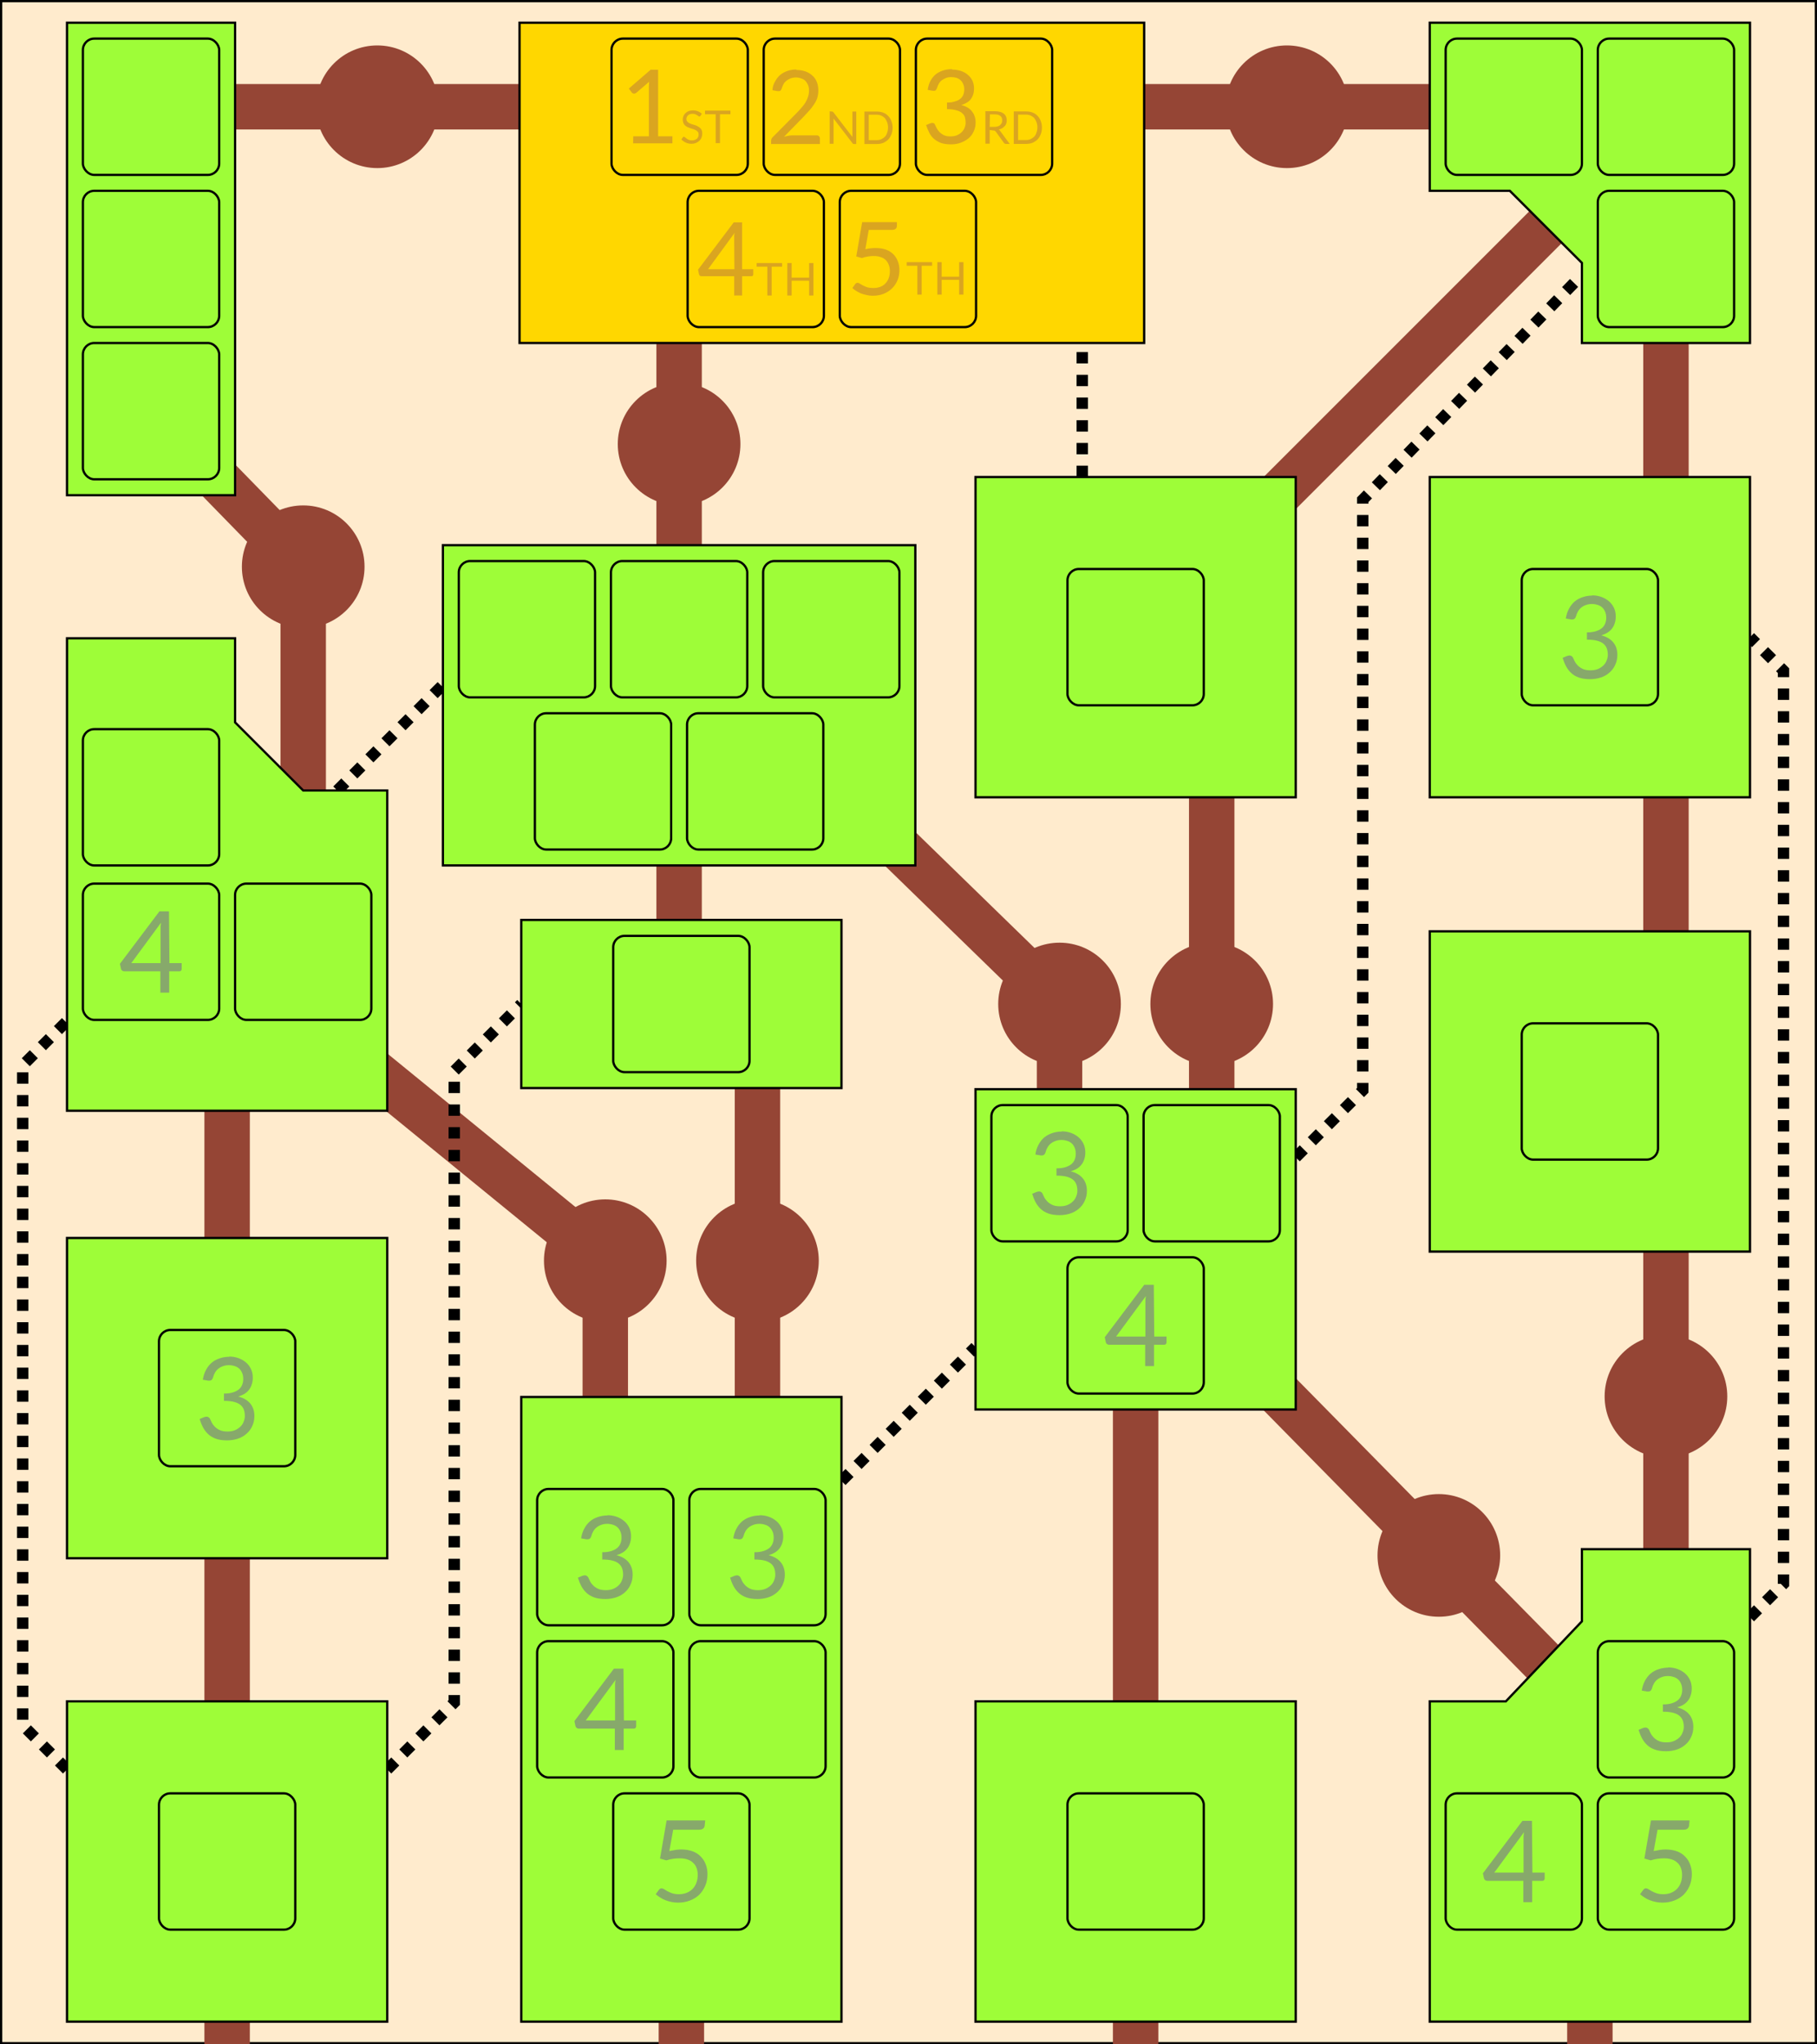 <svg
    xmlns="http://www.w3.org/2000/svg"
    height="900"
    width="800"
    viewbox="0 0 800 900"
>
    <rect width="100%" height="100%" fill="#333333" stroke="none"/>
    <rect
        id="background"
        x="0"
        y="0"
        width="800"
        height="900"
        style="fill:#ffebcd;stroke:#000000;stroke-width:2px"
    />
    <g id="paths">
        <line
            id="A1-to-B1"
            x1="103.5"
            y1="47"
            x2="228.75"
            y2="47"
            style="stroke:#954535;stroke-width:20px"
        />
        <circle 
            id="A1-to-B1-laurel"
            cx="166.125"
            cy="47"
            r="27"
            style="fill:#954535;stroke:none"
        />
        <line
            id="A1-to-A2-pt1"
            x1="73.5"
            y1="188"
            x2="133.5"
            y2="249.5"
            style="stroke:#954535;stroke-width:20px"
        />
        <line
            id="A1-to-A2-pt2"
            x1="133.5"
            y1="249.5"
            x2="133.5"
            y2="348"
            style="stroke:#954535;stroke-width:20px"
        />
        <circle
            id="A1-to-A2-laurel"
            cx="133.5"
            cy="249.5"
            r="27"
            style="fill:#954535;stroke:none"  
        />
        <line
            id="B1-to-D1"
            x1="503.75"
            y1="47"
            x2="629.5"
            y2="47"
            style="stroke:#954535;stroke-width:20px"
        />
        <circle 
            id="B1-to-D1-laurel"
            cx="566.625"
            cy="47"
            r="27"
            style="fill:#954535;stroke:none"
        />
        <line
            id="B1-to-B2"
            x1="299"
            y1="151"
            x2="299"
            y2="240"
            style="stroke:#954535;stroke-width:20px"
        />
        <circle
            id="B1-to-B2-laurel"
            cx="299"
            cy="195.5"
            r="27"
            style="fill:#954535;stroke:none"
        />
        <line
            id="D1-to-C2"
            x1="703.5"
            y1="77"
            x2="530"
            y2="250.5"
            style="stroke:#954535;stroke-width:20px"
        />
        <line
            id="D1-to-D2"
            x1="733.5"
            y1="151"
            x2="733.5"
            y2="210"
            style="stroke:#954535;stroke-width:20px"
        />
        <line
            id="A2-to-A3"
            x1="100"
            y1="489"
            x2="100"
            y2="545"
            style="stroke:#954535;stroke-width:20px"
        />
        <line
            id="A2-to-B4-pt1"
            x1="103.5"
            y1="422"
            x2="266.5"
            y2="555"
            style="stroke:#954535;stroke-width:20px"
        />
        <line
            id="A2-to-B4-pt2"
            x1="266.5"
            y1="555"
            x2="266.5"
            y2="615"
            style="stroke:#954535;stroke-width:20px"
        />
        <circle 
            id="A2-to-B4-laurel"
            cx="266.5"
            cy="555"
            r="27"
            style="fill:#954535;stroke:none"
        />
        <line
            id="B2-to-B3"
            x1="299"
            y1="336"
            x2="299"
            y2="405"
            style="stroke:#954535;stroke-width:20px"
        />
        <line
            id="B2-to-C3-pt1"
            x1="373"
            y1="351"
            x2="466.5"
            y2="442"
            style="stroke:#954535;stroke-width:20px"
        />
        <line
            id="B2-to-C3-pt2"
            x1="466.5"
            y1="442"
            x2="466.5"
            y2="479.5"
            style="stroke:#954535;stroke-width:20px"
        />
        <circle
            id="B2-to-C3-laurel"
            cx="466.5"
            cy="442"
            r="27"
            style="fill:#954535;stroke:none"
        />
        <line
            id="C2-to-C3"
            x1="533.5"
            y1="351"
            x2="533.5"
            y2="479.5"
            style="stroke:#954535;stroke-width:20px"
        />
        <circle
            id="C2-to-C3-laurel"
            cx="533.5"
            cy="442"
            r="27"
            style="fill:#954535;stroke:none"
        />
        <line
            id="D2-to-D3"
            x1="733.5"
            y1="351"
            x2="733.5"
            y2="410"
            style="stroke:#954535;stroke-width:20px"
        />
        <line
            id="A3-to-A4"
            x1="100"
            y1="686"
            x2="100"
            y2="749"
            style="stroke:#954535;stroke-width:20px"
        />
        <line
            id="B3-to-B4"
            x1="333.5"
            y1="479"
            x2="333.5"
            y2="615"
            style="stroke:#954535;stroke-width:20px"
        />
        <circle 
            id="B3-to-B4-laurel"
            cx="333.5"
            cy="555"
            r="27"
            style="fill:#954535;stroke:none"
        />
        <line
            id="C3-to-C4"
            x1="500"
            y1="620.5"
            x2="500"
            y2="749"
            style="stroke:#954535;stroke-width:20px"
        />
        <line
            id="C3-to-D4"
            x1="540.5"
            y1="590.5"
            x2="696.5"
            y2="749"
            style="stroke:#954535;stroke-width:20px"
        />
        <circle 
            id="C3-to-D4-laurel"
            cx="633.5"
            cy="684.75"
            r="27"
            style="fill:#954535;stroke:none"
        />
        <line
            id="D3-to-D4"
            x1="733.5"
            y1="551"
            x2="733.5"
            y2="682"
            style="stroke:#954535;stroke-width:20px"
        />
        <circle 
            id="D3-to-D4-laurel"
            cx="733.5"    
            cy="614.75"
            r="27"
            style="fill:#954535;stroke:none"
        />
        <line
            id="A4-to-bottom"
            x1="100"
            y1="890"
            x2="100"
            y2="900"
            style="stroke:#954535;stroke-width:20px"
        />
        <line
            id="B4-to-bottom"
            x1="300"
            y1="890"
            x2="300"
            y2="900"
            style="stroke:#954535;stroke-width:20px"
        />
        <line
            id="C4-to-bottom"
            x1="500"
            y1="890"
            x2="500"
            y2="900"
            style="stroke:#954535;stroke-width:20px"
        />
        <line
            id="D4-to-bottom"
            x1="700"
            y1="890"
            x2="700"
            y2="900"
            style="stroke:#954535;stroke-width:20px"
        />
    </g>
    <g id="tunnels">
        <path
            id="B1-to-C2"
            d="M 476.5,210 476.5,151"
            style="stroke:#000000;stroke-width:5px;stroke-dasharray:5,5;fill:none"
        />
        <path
            id="D1-to-C3"
            d="M 570.5,509.5 600,480 600,220 696.5,121"
            style="stroke:#000000;stroke-width:5px;stroke-dasharray:5,5;fill:none"
        />
        <path
            id="A2-to-B2"
            d="M 148.5,348 195,301.5"
            style="stroke:#000000;stroke-width:5px;stroke-dasharray:5,5;fill:none"
        />
        <path
            id="A2-to-A4"
            d="M 29.5,779 10,759.5 10,469 29.5,449.5"
            style="stroke:#000000;stroke-width:5px;stroke-dasharray:5,5;fill:none"
        />
        <path
            id="D2-to-D4"
            d="M 770.5,712 785.25,697.25 785.25,295.25 770.5,280.5"
            style="stroke:#000000;stroke-width:5px;stroke-dasharray:5,5;fill:none"
        />
        <path
            id="B3-to-A4"
            d="M 170.5,779 200,749.5 200,471.5 229.5,442"
            style="stroke:#000000;stroke-width:5px;stroke-dasharray:5,5;fill:none"
        />
        <path
            id="C3-to-B4"
            d="M 370.5,652 429.5,593"
            style="stroke:#000000;stroke-width:5px;stroke-dasharray:5,5;fill:none"
        />
    </g>
    <g id="A1">
        <rect
            id="A1-enclosure"
            x="29.5"
            y="10"
            width="74"
            height="208"
            style="fill:#9efd38;stroke:#000000;stroke-width:1px"
        />
        <rect
            id="A1-1"
            x="36.5"
            y="17"
            width="60"
            height="60"
            rx="5"
            ry="5"
            style="fill:none;stroke:#000000;stroke-width:1px"
        />
        <rect
            id="A1-2"
            x="36.5"
            y="84"
            width="60"
            height="60"
            rx="5"
            ry="5"
            style="fill:none;stroke:#000000;stroke-width:1px"
        />
        <rect
            id="A1-3"
            x="36.5"
            y="151"
            width="60"
            height="60"
            rx="5"
            ry="5"
            style="fill:none;stroke:#000000;stroke-width:1px"
        />
    </g>
    <g id="B1">
        <rect
            id="B1-enclosure"
            x="228.75"
            y="10"
            width="275"
            height="141"
            style="fill:#ffd700;stroke:#000000;stroke-width:1px"
        />
        <rect
            id="B1-1"
            x="269.25"
            y="17"
            width="60"
            height="60"
            rx="5"
            ry="5"
            style="fill:none;stroke:#000000;stroke-width:1px"
        />
        <g id="B1-1-title">
            <path
                id="B1-1-title-1"
                d="m 278.8,60.0 h 6.9 V 38.0 q 0,-0.9 0.1,-2.0 l -5.7,4.9 q -0.3,0.2 -0.6,0.3 -0.3,0 -0.54,0 -0.2,0 -0.5,-0.2 -0.2,-0.1 -0.3,-0.3 l -1.3,-1.7 9.6,-8.3 h 3.3 v 29.3 h 6.3 v 3.1 h -17.3 z"
                style="fill:#daa520;stoke:none"
            />
            <path
                id="B1-1-title-s"
                d="m 308.4,51.0 q -0.1,0.2 -0.2,0.2 -0.1,0.1 -0.3,0.1 -0.2,0 -0.4,-0.2 -0.2,-0.2 -0.6,-0.4 -0.3,-0.2 -0.8,-0.4 -0.5,-0.2 -1.2,-0.2 -0.7,0 -1.2,0.2 -0.5,0.2 -0.8,0.5 -0.3,0.3 -0.5,0.7 -0.2,0.4 -0.2,0.9 0,0.6 0.3,1.0 0.3,0.4 0.8,0.7 0.5,0.3 1.1,0.5 0.6,0.2 1.3,0.4 0.7,0.2 1.3,0.5 0.6,0.3 1.1,0.7 0.5,0.4 0.8,1.0 0.3,0.6 0.3,1.5 0,0.9 -0.3,1.8 -0.3,0.8 -0.9,1.4 -0.6,0.6 -1.5,1.0 -0.9,0.4 -2.0,0.4 -1.4,0 -2.5,-0.5 -1.1,-0.5 -2.0,-1.4 l 0.6,-0.9 q 0.1,-0.1 0.2,-0.2 0.1,-0.1 0.3,-0.1 0.1,0 0.3,0.1 0.2,0.1 0.4,0.3 0.2,0.2 0.5,0.4 0.3,0.2 0.6,0.4 0.4,0.2 0.8,0.3 0.4,0.1 1.0,0.1 0.7,0 1.2,-0.2 0.5,-0.2 0.9,-0.5 0.4,-0.4 0.6,-0.8 0.2,-0.5 0.2,-1.1 0,-0.7 -0.3,-1.1 -0.3,-0.4 -0.8,-0.7 -0.5,-0.3 -1.1,-0.5 -0.6,-0.2 -1.3,-0.4 -0.6,-0.2 -1.3,-0.5 -0.6,-0.3 -1.1,-0.7 -0.5,-0.4 -0.8,-1.1 -0.3,-0.7 -0.3,-1.6 0,-0.8 0.3,-1.5 0.3,-0.7 0.9,-1.3 0.6,-0.6 1.4,-0.9 0.8,-0.3 1.9,-0.3 1.2,0 2.2,0.4 1.0,0.4 1.7,1.1 z"
                style="fill:#daa520;stoke:none"
            />
            <path
                id="B1-1-title-t"
                d="m 321.6,48.7 v 1.6 h -4.6 v 12.7 h -1.9 v -12.7 h -4.7 v -1.6 z"
                style="fill:#daa520;stoke:none"
            />
        </g>
        <rect
            id="B1-2"
            x="336.25"
            y="17"
            width="60"
            height="60"
            rx="5"
            ry="5"
            style="fill:none;stroke:#000000;stroke-width:1px"
        />
        <g id="B1-2-title">
            <path
                id="B1-2-title-2"
                d="m 350.7,30.8 q 2.0,0 3.8,0.6 1.8,0.6 3.1,1.8 1.3,1.1 2.0,2.8 0.7,1.7 0.7,3.8 0,1.8 -0.5,3.4 -0.5,1.5 -1.5,2.9 -0.9,1.4 -2.1,2.7 -1.2,1.3 -2.5,2.7 l -8.5,8.7 q 0.9,-0.2 1.8,-0.4 0.9,-0.2 1.8,-0.2 h 10.8 q 0.7,0 1.0,0.4 0.4,0.4 0.4,1.0 v 2.4 h -21.5 v -1.4 q 0,-0.4 0.2,-0.9 0.2,-0.5 0.6,-0.8 l 10.3,-10.4 q 1.3,-1.3 2.3,-2.5 1.1,-1.2 1.8,-2.4 0.7,-1.2 1.1,-2.5 0.4,-1.3 0.4,-2.7 0,-1.4 -0.5,-2.5 -0.5,-1.1 -1.2,-1.8 -0.8,-0.7 -1.8,-1.0 -1.1,-0.4 -2.3,-0.4 -1.2,0 -2.3,0.4 -1.0,0.4 -1.8,1.0 -0.8,0.6 -1.3,1.5 -0.5,0.9 -0.8,1.9 -0.3,0.8 -0.7,1.1 -0.5,0.2 -1.3,0.1 l -2.1,-0.4 q 0.1,-2.2 1.2,-3.9 0.9,-1.7 2.3,-2.9 1.4,-1.1 3.2,-1.7 1.8,-0.6 3.8,-0.6 z"
                style="fill:#daa520;stoke:none"
            />
            <path
                id="B1-2-title-n"
                d="m 366.3,49.1 q 0.1,0 0.2,0 0.1,0 0.2,0.1 0.1,0 0.1,0.1 0.1,0.1 0.2,0.2 l 8.3,10.8 q 0,-0.3 0,-0.5 0,-0.3 0,-0.5 v -10.2 h 1.7 v 14.3 h -1.0 q -0.2,0 -0.4,-0.1 -0.2,-0.1 -0.3,-0.3 l -8.3,-10.8 q 0,0.3 0,0.5 0,0.2 0,0.4 v 10.2 h -1.7 v -14.3 z"
                style="fill:#daa520;stoke:none"
            />
            <path
                id="B1-2-title-d"
                d="m 393.0,56.2 q 0,1.6 -0.5,2.9 -0.5,1.3 -1.4,2.3 -0.9,0.9 -2.2,1.5 -1.3,0.5 -2.9,0.5 h -5.4 v -14.3 h 5.4 q 1.6,0 2.9,0.5 1.3,0.5 2.2,1.5 0.9,0.9 1.4,2.3 0.5,1.3 0.5,2.9 z m -2.0,0 q 0,-1.3 -0.4,-2.4 -0.4,-1.0 -1.0,-1.8 -0.7,-0.7 -1.6,-1.1 -0.9,-0.4 -2.1,-0.4 h -3.4 v 11.2 h 3.4 q 1.2,0 2.1,-0.4 0.9,-0.4 1.6,-1.1 0.7,-0.7 1.0,-1.8 0.4,-1.0 0.4,-2.4 z"
                style="fill:#daa520;stoke:none"
            />
        </g>
        <rect
            id="B1-3"
            x="403.25"
            y="17"
            width="60"
            height="60"
            rx="5"
            ry="5"
            style="fill:none;stroke:#000000;stroke-width:1px"
        />
        <g id="B1-3-title">
            <path
                id="B1-3-title-3"
                d="m 419.35,30.65 q 2.0,0 3.8,0.6 1.7,0.6 3.0,1.7 1.3,1.1 2.0,2.6 0.7,1.5 0.7,3.4 0,1.5 -0.4,2.7 -0.4,1.2 -1.1,2.1 -0.7,0.9 -1.8,1.5 -1.0,0.6 -2.3,1.0 3.2,0.8 4.7,2.8 1.6,2.0 1.6,4.9 0,2.2 -0.9,4.0 -0.8,1.8 -2.3,3.0 -1.5,1.2 -3.4,1.9 -1.9,0.7 -4.2,0.7 -2.6,0 -4.4,-0.6 -1.8,-0.7 -3.1,-1.8 -1.3,-1.1 -2.1,-2.7 -0.8,-1.6 -1.4,-3.4 l 1.7,-0.7 q 0.7,-0.3 1.3,-0.2 0.7,0.1 0.9,0.7 0.3,0.6 0.7,1.5 0.5,0.9 1.2,1.7 0.8,0.8 1.9,1.4 1.2,0.6 3.0,0.6 1.7,0 2.9,-0.5 1.3,-0.6 2.1,-1.4 0.9,-0.9 1.3,-2.0 0.4,-1.1 0.4,-2.1 0,-1.3 -0.3,-2.4 -0.3,-1.1 -1.3,-1.9 -0.9,-0.8 -2.5,-1.2 -1.6,-0.5 -4.1,-0.5 v -2.9 q 2.1,0 3.5,-0.5 1.5,-0.4 2.4,-1.2 0.9,-0.7 1.3,-1.8 0.4,-1.0 0.4,-2.3 0,-1.4 -0.5,-2.4 -0.4,-1.0 -1.2,-1.7 -0.8,-0.7 -1.8,-1.0 -1.0,-0.3 -2.3,-0.3 -1.2,0 -2.3,0.4 -1.0,0.4 -1.8,1.0 -0.8,0.6 -1.3,1.5 -0.5,0.9 -0.8,1.9 -0.3,0.8 -0.7,1.1 -0.4,0.2 -1.3,0.1 l -2.1,-0.4 q 0.3,-2.2 1.2,-3.9 0.9,-1.7 2.3,-2.9 1.4,-1.1 3.2,-1.7 1.8,-0.6 3.9,-0.6 z"
                style="fill:#daa520;stoke:none"
            />
            <path
                id="B1-3-title-r"
                d="m 435.75,57.25 v 6.0 h -1.9 v -14.3 h 4.1 q 1.4,0 2.4,0.3 1.0,0.3 1.6,0.8 0.7,0.5 1.0,1.3 0.3,0.7 0.3,1.6 0,0.8 -0.2,1.4 -0.2,0.7 -0.7,1.2 -0.5,0.5 -1.1,0.9 -0.7,0.4 -1.5,0.6 0.4,0.2 0.6,0.6 l 4.2,5.7 h -1.7 q -0.5,0 -0.8,-0.4 l -3.7,-5.1 q -0.2,-0.2 -0.4,-0.3 -0.2,-0.1 -0.6,-0.1 z m 0,-1.4 h 2.0 q 0.8,0 1.5,-0.2 0.7,-0.2 1.1,-0.6 0.4,-0.4 0.7,-0.9 0.2,-0.5 0.2,-1.2 0,-1.3 -0.8,-1.9 -0.8,-0.7 -2.5,-0.7 h -2.1 z"
                style="fill:#daa520;stoke:none"
            />
            <path
                id="B1-3-title-d"
                d="m 458.75,56.15 q 0,1.6 -0.5,2.9 -0.5,1.3 -1.4,2.3 -0.9,0.9 -2.2,1.5 -1.3,0.5 -2.9,0.5 h -5.4 v -14.3 h 5.4 q 1.6,0 2.9,0.5 1.3,0.5 2.2,1.5 0.9,0.9 1.4,2.3 0.5,1.3 0.5,2.9 z m -2.0,0 q 0,-1.3 -0.4,-2.4 -0.4,-1.0 -1.0,-1.8 -0.7,-0.7 -1.6,-1.1 -0.9,-0.4 -2.1,-0.4 h -3.4 v 11.2 h 3.4 q 1.2,0 2.1,-0.4 0.9,-0.4 1.6,-1.1 0.7,-0.7 1.0,-1.8 0.4,-1.0 0.4,-2.4 z"
                style="fill:#daa520;stoke:none"
            />
        </g>
        <rect
            id="B1-4"
            x="302.75"
            y="84"
            width="60"
            height="60"
            rx="5"
            ry="5"
            style="fill:none;stroke:#000000;stroke-width:1px"
        />
        <g id="B1-4-title">
            <path
                id="B1-4-title-4"
                d="m 326.75,118.5 h 4.9 v 2.3 q 0,0.4 -0.2,0.6 -0.2,0.2 -0.7,0.2 h -4.0 v 8.5 h -3.5 v -8.5 h -14.3 q -0.5,0 -0.8,-0.2 -0.3,-0.3 -0.4,-0.7 l -0.4,-2.0 15.7,-20.8 h 3.7 z m -3.5,-13.3 q 0,-0.6 0,-1.3 0,-0.7 0.2,-1.4 l -11.7,16.0 h 11.6 z"
                style="fill:#daa520;stoke:none"
            />
            <path
                id="B1-4-title-t"
                d="m 344.35,115.8 v 1.6 h -4.6 v 12.7 h -1.9 v -12.7 h -4.7 v -1.6 z"
                style="fill:#daa520;stoke:none"
            />
            <path
                id="B1-4-title-h"
                d="m 358.15,130.1 h -1.9 v -6.5 h -7.7 v 6.5 h -1.9 v -14.3 h 1.9 v 6.4 h 7.7 v -6.4 h 1.9 z"
                style="fill:#daa520;stoke:none"
            />
        </g>
        <rect
            id="B1-5"
            x="369.75"
            y="84"
            width="60"
            height="60"
            rx="5"
            ry="5"
            style="fill:none;stroke:#000000;stroke-width:1px"
        />
        <g id="B1-5-title">
            <path
                id="B1-5-title-5"
                d="m 394.9,99.3 q 0,0.9 -0.5,1.4 -0.5,0.5 -1.8,0.5 h -10.1 l -1.5,8.5 q 1.3,-0.3 2.4,-0.4 1.1,-0.1 2.2,-0.1 2.5,0 4.5,0.7 1.9,0.7 3.2,2.0 1.3,1.3 2.0,3.1 0.7,1.8 0.7,3.9 0,2.6 -0.9,4.6 -0.9,2.1 -2.5,3.6 -1.6,1.5 -3.7,2.3 -2.1,0.8 -4.6,0.8 -1.4,0 -2.7,-0.3 -1.3,-0.3 -2.5,-0.7 -1.1,-0.5 -2.1,-1.1 -1.0,-0.6 -1.7,-1.3 l 1.2,-1.7 q 0.4,-0.6 1.1,-0.6 0.5,0 1.0,0.4 0.6,0.3 1.4,0.8 0.8,0.4 1.9,0.8 1.1,0.3 2.6,0.3 1.7,0 3.0,-0.5 1.4,-0.5 2.3,-1.5 1.0,-1.0 1.5,-2.4 0.5,-1.4 0.5,-3.1 0,-1.5 -0.5,-2.7 -0.4,-1.2 -1.3,-2.1 -0.9,-0.9 -2.2,-1.3 -1.3,-0.5 -3.1,-0.5 -1.2,0 -2.5,0.2 -1.3,0.2 -2.7,0.7 l -2.5,-0.7 2.6,-15.1 h 15.3 z"
                style="fill:#daa520;stoke:none"
            />
            <path
                id="B1-5-title-t"
                d="m 410.4,115.4 v 1.6 h -4.6 v 12.7 h -1.9 v -12.7 h -4.7 v -1.6 z"
                style="fill:#daa520;stoke:none"
            />
            <path
                id="B1-5-title-h"
                d="m 424.2,129.7 h -1.9 v -6.5 h -7.7 v 6.5 h -1.9 v -14.3 h 1.9 v 6.4 h 7.7 v -6.4 h 1.9 z"
                style="fill:#daa520;stoke:none"
            />
        </g>
    </g>
    <g id="D1">
        <polygon
            id="D1-enclosure"
            points="629.5,10 770.5,10 770.5,151 696.5,151 696.5,115.75 664.75,84 629.5,84"
            style="fill:#9efd38;stroke:#000000;stroke-width:1px"
        />
        <rect
            id="D1-1"
            x="636.5"
            y="17"
            width="60"
            height="60"
            rx="5"
            ry="5"
            style="fill:none;stroke:#000000;stroke-width:1px"
        />
        <rect
            id="D1-2"
            x="703.5"
            y="17"
            width="60"
            height="60"
            rx="5"
            ry="5"
            style="fill:none;stroke:#000000;stroke-width:1px"
        />
        <rect
            id="D1-3"
            x="703.5"
            y="84"
            width="60"
            height="60"
            rx="5"
            ry="5"
            style="fill:none;stroke:#000000;stroke-width:1px"
        />
    </g>
    <g id="A2">
        <polygon
            id="A2-enclosure"
            points="29.5,281 103.5,281 103.5,318 133.5,348 170.5,348 170.5,489 29.5,489"
            style="fill:#9efd38;stroke:#000000;stroke-width:1px"
        />
        <rect
            id="A2-1"
            x="36.5"
            y="321"
            width="60"
            height="60"
            rx="5"
            ry="5"
            style="fill:none;stroke:#000000;stroke-width:1px"
        />
        <rect
            id="A2-2"
            x="36.5"
            y="389"
            width="60"
            height="60"
            rx="5"
            ry="5"
            style="fill:none;stroke:#000000;stroke-width:1px"
        />
        <path
            id="A2-2-peacock"
            d="m 74.6,424.0 h 5.4 v 2.6 q 0,0.4 -0.3,0.7 -0.2,0.3 -0.7,0.3 h -4.5 v 9.4 h -3.9 v -9.4 h -15.9 q -0.5,0 -0.9,-0.3 -0.4,-0.3 -0.5,-0.7 l -0.5,-2.3 17.4,-23.1 h 4.2 z m -3.9,-14.8 q 0,-0.7 0,-1.4 0.1,-0.8 0.2,-1.6 l -13.1,17.8 h 12.9 z"
            style="fill:#87a96b;stroke:none"
        />
        <rect
            id="A2-3"
            x="103.5"
            y="389"
            width="60"
            height="60"
            rx="5"
            ry="5"
            style="fill:none;stroke:#000000;stroke-width:1px"
        />
    </g>
    <g id="B2">
        <rect
            id="B2-enclosure"
            x="195"
            y="240"
            width="208"
            height="141"
            style="fill:#9efd38;stroke:#000000;stroke-width:1px"
        />
        <rect
            id="B2-1"
            x="202"
            y="247"
            width="60"
            height="60"
            rx="5"
            ry="5"
            style="fill:none;stroke:#000000;stroke-width:1px"
        />
        <rect
            id="B2-2"
            x="269"
            y="247"
            width="60"
            height="60"
            rx="5"
            ry="5"
            style="fill:none;stroke:#000000;stroke-width:1px"
        />
        <rect
            id="B2-3"
            x="336"
            y="247"
            width="60"
            height="60"
            rx="5"
            ry="5"
            style="fill:none;stroke:#000000;stroke-width:1px"
        />
        <rect
            id="B2-4"
            x="235.5"
            y="314"
            width="60"
            height="60"
            rx="5"
            ry="5"
            style="fill:none;stroke:#000000;stroke-width:1px"
        />
        <rect
            id="B2-5"
            x="302.5"
            y="314"
            width="60"
            height="60"
            rx="5"
            ry="5"
            style="fill:none;stroke:#000000;stroke-width:1px"
        />
    </g>
    <g id="C2">
        <rect
            id="C2-enclosure"
            x="429.5"
            y="210"
            width="141"
            height="141"
            style="fill:#9efd38;stroke:#000000;stroke-width:1px"
        />
        <rect
            id="C2-1"
            x="470"
            y="250.5"
            width="60"
            height="60"
            rx="5"
            ry="5"
            style="fill:none;stroke:#000000;stroke-width:1px"
        />
    </g>
    <g id="D2">
        <rect
            id="D2-enclosure"
            x="629.5"
            y="210"
            width="141"
            height="141"
            style="fill:#9efd38;stroke:#000000;stroke-width:1px"
        />
        <rect
            id="D2-1"
            x="670"
            y="250.5"
            width="60"
            height="60"
            rx="5"
            ry="5"
            style="fill:none;stroke:#000000;stroke-width:1px"
        />
        <path
            id="D2-1-peacock"
            d="m 700.9,262.1 q 2.3,0 4.2,0.7 1.9,0.7 3.3,1.9 1.4,1.2 2.2,2.9 0.8,1.7 0.8,3.8 0,1.7 -0.5,3.1 -0.4,1.3 -1.3,2.4 -0.8,1 -2,1.7 -1.2,0.7 -2.6,1.1 3.5,0.9 5.3,3.1 1.8,2.2 1.8,5.5 0,2.5 -1,4.5 -0.9,2 -2.6,3.4 -1.6,1.4 -3.8,2.1 -2.2,0.7 -4.6,0.7 -2.9,0 -4.9,-0.7 -2,-0.7 -3.4,-2 -1.4,-1.3 -2.3,-3 -0.9,-1.7 -1.5,-3.7 l 1.9,-0.8 q 0.8,-0.3 1.5,-0.2 0.7,0.2 1.1,0.8 0.3,0.7 0.8,1.7 0.5,1 1.4,1.9 0.9,0.9 2.2,1.5 1.3,0.6 3.4,0.6 1.9,0 3.3,-0.6 1.4,-0.6 2.4,-1.6 1,-1 1.4,-2.2 0.5,-1.2 0.5,-2.4 0,-1.5 -0.4,-2.7 -0.4,-1.2 -1.4,-2.1 -1,-0.9 -2.8,-1.4 -1.8,-0.5 -4.6,-0.5 v -3.2 q 2.3,0 3.9,-0.5 1.6,-0.5 2.6,-1.3 1,-0.8 1.5,-2 0.5,-1.2 0.5,-2.6 0,-1.6 -0.5,-2.7 -0.5,-1.2 -1.3,-1.9 -0.9,-0.8 -2,-1.1 -1.2,-0.4 -2.5,-0.4 -1.4,0 -2.5,0.4 -1.2,0.4 -2.1,1.1 -0.9,0.7 -1.5,1.7 -0.6,1 -0.9,2.2 -0.3,0.9 -0.8,1.2 -0.5,0.3 -1.4,0.2 l -2.3,-0.4 q 0.4,-2.5 1.4,-4.3 1,-1.9 2.5,-3.2 1.6,-1.3 3.5,-1.9 2,-0.7 4.3,-0.7 z"
            style="fill:#87a96b;stroke:none"
        />
    </g>
    <g id="A3">
        <rect
            id="A3-enclosure"
            x="29.5"
            y="545"
            width="141"
            height="141"
            style="fill:#9efd38;stroke:#000000;stroke-width:1px"
        />
        <rect
            id="A3-1"
            x="70"
            y="585.5"
            width="60"
            height="60"
            rx="5"
            ry="5"
            style="fill:none;stroke:#000000;stroke-width:1px"
        />
        <path
            id="A3-1-peacock"
            d="m 100.8,597.2 q 2.3,0 4.2,0.7 1.9,0.7 3.3,1.9 1.4,1.2 2.2,2.9 0.8,1.7 0.8,3.8 0,1.7 -0.5,3.1 -0.4,1.3 -1.3,2.4 -0.8,1.0 -2.0,1.7 -1.2,0.7 -2.6,1.1 3.5,0.9 5.3,3.1 1.8,2.2 1.8,5.5 0,2.5 -1.0,4.5 -0.9,2.0 -2.6,3.4 -1.6,1.4 -3.8,2.1 -2.2,0.7 -4.6,0.7 -2.9,0 -4.9,-0.7 -2.0,-0.7 -3.4,-2.0 -1.4,-1.3 -2.3,-3.0 -0.9,-1.7 -1.5,-3.7 l 1.9,-0.8 q 0.8,-0.3 1.5,-0.2 0.7,0.2 1.1,0.8 0.3,0.7 0.8,1.7 0.5,1.0 1.4,1.9 0.9,0.9 2.2,1.5 1.3,0.6 3.4,0.6 1.9,0 3.3,-0.6 1.4,-0.6 2.4,-1.6 1.0,-1.0 1.4,-2.2 0.5,-1.2 0.5,-2.4 0,-1.5 -0.4,-2.7 -0.4,-1.2 -1.4,-2.1 -1.0,-0.9 -2.8,-1.4 -1.8,-0.5 -4.6,-0.5 v -3.2 q 2.3,0 3.9,-0.5 1.6,-0.5 2.6,-1.3 1.0,-0.8 1.5,-2.0 0.5,-1.2 0.5,-2.6 0,-1.6 -0.5,-2.7 -0.5,-1.2 -1.3,-1.9 -0.9,-0.8 -2.0,-1.1 -1.2,-0.4 -2.5,-0.4 -1.4,0 -2.5,0.4 -1.2,0.4 -2.1,1.1 -0.9,0.7 -1.5,1.7 -0.6,1.0 -0.9,2.2 -0.3,0.9 -0.8,1.2 -0.5,0.3 -1.4,0.2 l -2.3,-0.4 q 0.4,-2.5 1.4,-4.3 1.0,-1.9 2.5,-3.2 1.6,-1.3 3.5,-1.9 2.0,-0.7 4.3,-0.7 z"
            style="fill:#87a96b;stroke:none"
        />
    </g>
    <g id="B3">
        <rect
            id="B3-enclosure"
            x="229.5"
            y="405"
            width="141"
            height="74"
            style="fill:#9efd38;stroke:#000000;stroke-width:1px"
        />
        <rect
            id="B3-1"
            x="270"
            y="412"
            width="60"
            height="60"
            rx="5"
            ry="5"
            style="fill:none;stroke:#000000;stroke-width:1px"
        />
    </g>
    <g id="C3">
        <rect
            id="C3-enclosure"
            x="429.5"
            y="479.5"
            width="141"
            height="141"
            style="fill:#9efd38;stroke:#000000;stroke-width:1px"
        />
        <rect
            id="C3-1"
            x="436.5"
            y="486.5"
            width="60"
            height="60"
            rx="5"
            ry="5"
            style="fill:none;stroke:#000000;stroke-width:1px"
        />
        <path
            id="C3-1-peacock"
            d="m 467.35,498.05 q 2.3,0 4.2,0.7 1.9,0.7 3.3,1.9 1.4,1.2 2.2,2.9 0.8,1.7 0.8,3.8 0,1.7 -0.5,3.1 -0.4,1.3 -1.3,2.4 -0.8,1 -2,1.7 -1.2,0.7 -2.6,1.1 3.5,0.9 5.3,3.1 1.8,2.2 1.8,5.5 0,2.5 -1,4.5 -0.9,2 -2.6,3.4 -1.6,1.4 -3.8,2.1 -2.2,0.7 -4.6,0.7 -2.9,0 -4.9,-0.7 -2,-0.7 -3.4,-2 -1.4,-1.3 -2.3,-3 -0.9,-1.7 -1.5,-3.7 l 1.9,-0.8 q 0.8,-0.3 1.5,-0.2 0.7,0.2 1.1,0.8 0.3,0.7 0.8,1.7 0.5,1 1.4,1.9 0.9,0.9 2.2,1.5 1.3,0.6 3.4,0.6 1.9,0 3.3,-0.6 1.4,-0.6 2.4,-1.6 1,-1 1.4,-2.2 0.5,-1.2 0.5,-2.4 0,-1.5 -0.4,-2.7 -0.4,-1.2 -1.4,-2.1 -1,-0.9 -2.8,-1.4 -1.8,-0.5 -4.6,-0.5 v -3.2 q 2.3,0 3.9,-0.5 1.6,-0.5 2.6,-1.3 1,-0.8 1.5,-2 0.5,-1.2 0.5,-2.6 0,-1.6 -0.5,-2.7 -0.5,-1.2 -1.3,-1.9 -0.9,-0.8 -2,-1.1 -1.2,-0.4 -2.5,-0.4 -1.4,0 -2.5,0.4 -1.2,0.4 -2.1,1.1 -0.9,0.7 -1.5,1.7 -0.6,1 -0.9,2.2 -0.3,0.9 -0.8,1.2 -0.5,0.3 -1.4,0.2 l -2.3,-0.4 q 0.4,-2.5 1.4,-4.3 1,-1.9 2.5,-3.2 1.6,-1.3 3.5,-1.9 2,-0.7 4.3,-0.7 z"
            style="fill:#87a96b;stroke:none"
        />
        <rect
            id="C3-2"
            x="503.5"
            y="486.5"
            width="60"
            height="60"
            rx="5"
            ry="5"
            style="fill:none;stroke:#000000;stroke-width:1px"
        />
        <rect
            id="C3-3"
            x="470"
            y="553.5"
            width="60"
            height="60"
            rx="5"
            ry="5"
            style="fill:none;stroke:#000000;stroke-width:1px"
        />
        <path
            id="C3-3-peacock"
            d="m 508.2,588.4 h 5.4 v 2.6 q 0,0.4 -0.3,0.7 -0.2,0.3 -0.7,0.3 h -4.5 v 9.4 h -3.9 v -9.4 h -15.9 q -0.5,0 -0.9,-0.3 -0.4,-0.3 -0.5,-0.7 l -0.5,-2.3 17.4,-23.1 h 4.2 z m -3.9,-14.8 q 0,-0.7 0,-1.4 0.1,-0.8 0.2,-1.6 l -13.1,17.8 h 12.9 z"
            style="fill:#87a96b;stroke:none"
        />
    </g>
    <g id="D3">
        <rect
            id="D3-enclosure"
            x="629.5"
            y="410"
            width="141"
            height="141"
            style="fill:#9efd38;stroke:#000000;stroke-width:1px"
        />
        <rect
            id="D3-1"
            x="670"
            y="450.5"
            width="60"
            height="60"
            rx="5"
            ry="5"
            style="fill:none;stroke:#000000;stroke-width:1px"
        />
    </g>
    <g id="A4">
        <rect
            id="A4-enclosure"
            x="29.5"
            y="749"
            width="141"
            height="141"
            style="fill:#9efd38;stroke:#000000;stroke-width:1px"
        />
        <rect
            id="A4-1"
            x="70"
            y="789.5"
            width="60"
            height="60"
            rx="5"
            ry="5"
            style="fill:none;stroke:#000000;stroke-width:1px"
        />
    </g>
    <g id="B4">
        <rect
            id="B4-enclosure"
            x="229.5"
            y="615"
            width="141"
            height="275"
            style="fill:#9efd38;stroke:#000000;stroke-width:1px"
        />
        <rect
            id="B4-1"
            x="236.5"
            y="655.5"
            width="60"
            height="60"
            rx="5"
            ry="5"
            style="fill:none;stroke:#000000;stroke-width:1px"
        />
        <path
            id="B4-1-peacock"
            d="m 267.35,667.05 q 2.3,0 4.2,0.7 1.9,0.7 3.3,1.9 1.4,1.2 2.2,2.9 0.8,1.7 0.8,3.8 0,1.7 -0.5,3.1 -0.4,1.3 -1.3,2.4 -0.8,1 -2,1.7 -1.2,0.7 -2.6,1.1 3.5,0.9 5.3,3.1 1.8,2.2 1.8,5.5 0,2.5 -1,4.5 -0.9,2 -2.6,3.4 -1.6,1.4 -3.8,2.1 -2.2,0.7 -4.6,0.7 -2.9,0 -4.9,-0.7 -2,-0.7 -3.4,-2 -1.4,-1.3 -2.3,-3 -0.9,-1.7 -1.5,-3.7 l 1.9,-0.8 q 0.8,-0.3 1.5,-0.2 0.7,0.2 1.1,0.8 0.3,0.7 0.8,1.7 0.5,1 1.4,1.9 0.9,0.9 2.2,1.5 1.3,0.6 3.4,0.6 1.9,0 3.3,-0.6 1.4,-0.6 2.4,-1.6 1,-1 1.4,-2.2 0.5,-1.2 0.5,-2.4 0,-1.5 -0.4,-2.7 -0.4,-1.2 -1.4,-2.1 -1,-0.9 -2.8,-1.4 -1.8,-0.5 -4.6,-0.5 v -3.2 q 2.3,0 3.9,-0.5 1.6,-0.5 2.6,-1.3 1,-0.8 1.5,-2 0.5,-1.2 0.5,-2.6 0,-1.6 -0.5,-2.7 -0.5,-1.2 -1.3,-1.9 -0.9,-0.8 -2,-1.1 -1.2,-0.4 -2.5,-0.4 -1.4,0 -2.5,0.4 -1.2,0.4 -2.1,1.1 -0.9,0.7 -1.5,1.7 -0.6,1 -0.9,2.2 -0.3,0.9 -0.8,1.2 -0.5,0.3 -1.4,0.2 l -2.3,-0.4 q 0.4,-2.5 1.4,-4.3 1,-1.9 2.5,-3.2 1.6,-1.3 3.5,-1.9 2,-0.7 4.3,-0.7 z"
            style="fill:#87a96b;stroke:none"
        />
        <rect
            id="B4-2"
            x="303.5"
            y="655.5"
            width="60"
            height="60"
            rx="5"
            ry="5"
            style="fill:none;stroke:#000000;stroke-width:1px"
        />
        <path
            id="B4-2-peacock"
            d="m 334.35,667.05 q 2.3,0 4.2,0.7 1.9,0.7 3.3,1.9 1.4,1.2 2.2,2.9 0.8,1.7 0.8,3.8 0,1.7 -0.5,3.1 -0.4,1.3 -1.3,2.4 -0.8,1 -2,1.7 -1.2,0.7 -2.6,1.1 3.5,0.9 5.3,3.1 1.8,2.2 1.8,5.5 0,2.5 -1,4.5 -0.9,2 -2.6,3.4 -1.6,1.4 -3.8,2.1 -2.2,0.7 -4.6,0.7 -2.9,0 -4.9,-0.7 -2,-0.7 -3.4,-2 -1.4,-1.3 -2.3,-3 -0.9,-1.7 -1.5,-3.7 l 1.9,-0.8 q 0.8,-0.3 1.5,-0.2 0.7,0.2 1.1,0.8 0.3,0.7 0.8,1.7 0.5,1 1.4,1.9 0.9,0.9 2.2,1.5 1.3,0.6 3.4,0.6 1.9,0 3.3,-0.6 1.4,-0.6 2.4,-1.6 1,-1 1.4,-2.2 0.5,-1.2 0.5,-2.4 0,-1.5 -0.4,-2.7 -0.4,-1.2 -1.4,-2.1 -1,-0.9 -2.8,-1.4 -1.8,-0.5 -4.6,-0.5 v -3.2 q 2.3,0 3.9,-0.5 1.6,-0.5 2.6,-1.3 1,-0.8 1.5,-2 0.5,-1.2 0.5,-2.6 0,-1.6 -0.5,-2.7 -0.5,-1.2 -1.3,-1.9 -0.9,-0.8 -2,-1.1 -1.2,-0.4 -2.5,-0.4 -1.4,0 -2.5,0.4 -1.2,0.4 -2.1,1.1 -0.9,0.7 -1.5,1.7 -0.6,1 -0.9,2.2 -0.3,0.9 -0.8,1.2 -0.5,0.3 -1.4,0.2 l -2.3,-0.4 q 0.4,-2.5 1.4,-4.3 1,-1.9 2.5,-3.2 1.6,-1.3 3.5,-1.9 2,-0.7 4.3,-0.7 z"
            style="fill:#87a96b;stroke:none"
        />
        <rect
            id="B4-3"
            x="236.5"
            y="722.5"
            width="60"
            height="60"
            rx="5"
            ry="5"
            style="fill:none;stroke:#000000;stroke-width:1px"
        />
        <path
            id="B4-3-peacock"
            d="m 274.7,757.4 h 5.4 v 2.6 q 0,0.4 -0.3,0.7 -0.2,0.3 -0.7,0.3 h -4.5 v 9.4 h -3.9 v -9.4 h -15.9 q -0.5,0 -0.9,-0.3 -0.4,-0.3 -0.5,-0.7 l -0.5,-2.3 17.4,-23.1 h 4.2 z m -3.9,-14.8 q 0,-0.7 0,-1.4 0.1,-0.8 0.2,-1.6 l -13.1,17.8 h 12.9 z"
            style="fill:#87a96b;stroke:none"
        />
        <rect
            id="B4-4"
            x="303.5"
            y="722.5"
            width="60"
            height="60"
            rx="5"
            ry="5"
            style="fill:none;stroke:#000000;stroke-width:1px"
        />
        <rect
            id="B4-5"
            x="270"
            y="789.5"
            width="60"
            height="60"
            rx="5"
            ry="5"
            style="fill:none;stroke:#000000;stroke-width:1px"
        />
        <path
            id="B4-5-peacock"
            d="m 310.3,803.3 q 0,1.0 -0.6,1.6 -0.6,0.6 -2.0,0.6 h -11.3 l -1.7,9.4 q 1.4,-0.3 2.7,-0.5 1.3,-0.2 2.5,-0.2 2.8,0 5.0,0.8 2.2,0.8 3.6,2.3 1.5,1.5 2.2,3.4 0.8,2.0 0.8,4.3 0,2.9 -1.0,5.2 -1.0,2.3 -2.7,4.0 -1.7,1.6 -4.1,2.5 -2.4,0.9 -5.1,0.9 -1.6,0 -3.0,-0.3 -1.5,-0.3 -2.7,-0.8 -1.3,-0.5 -2.3,-1.2 -1.1,-0.7 -1.9,-1.4 l 1.4,-1.9 q 0.5,-0.7 1.2,-0.7 0.5,0 1.1,0.4 0.6,0.4 1.5,0.9 0.9,0.5 2.1,0.9 1.2,0.4 2.9,0.4 1.9,0 3.4,-0.6 1.5,-0.6 2.6,-1.7 1.1,-1.1 1.7,-2.7 0.6,-1.6 0.6,-3.5 0,-1.7 -0.5,-3.0 -0.5,-1.4 -1.5,-2.3 -1.0,-1.0 -2.5,-1.5 -1.5,-0.5 -3.5,-0.5 -1.4,0 -2.8,0.2 -1.5,0.2 -3.0,0.7 l -2.8,-0.8 2.9,-16.8 h 17.0 z"
            style="fill:#87a96b;stroke:none"
        />
    </g>
    <g id="C4">
        <rect
            id="C4-enclosure"
            x="429.5"
            y="749"
            width="141"
            height="141"
            style="fill:#9efd38;stroke:#000000;stroke-width:1px"
        />
        <rect
            id="C4-1"
            x="470"
            y="789.5"
            width="60"
            height="60"
            rx="5"
            ry="5"
            style="fill:none;stroke:#000000;stroke-width:1px"
        />
    </g>
    <g id="D4">
        <polygon
            id="D4-enclosure"
            points="629.5,749 629.5,890 770.5,890 770.5,682 696.5,682 696.5,713.75 663,749"
            style="fill:#9efd38;stroke:#000000;stroke-width:1px"
        />
        <rect
            id="D4-1"
            x="703.5"
            y="722.5"
            width="60"
            height="60"
            rx="5"
            ry="5"
            style="fill:none;stroke:#000000;stroke-width:1px"
        />
        <path
            id="D4-1-peacock"
            d="m 734.35,734.05 q 2.3,0 4.2,0.7 1.9,0.7 3.3,1.9 1.4,1.2 2.2,2.9 0.8,1.7 0.8,3.8 0,1.7 -0.5,3.1 -0.4,1.3 -1.3,2.4 -0.8,1 -2,1.7 -1.2,0.7 -2.6,1.1 3.5,0.9 5.3,3.1 1.8,2.2 1.8,5.5 0,2.5 -1,4.5 -0.9,2 -2.6,3.4 -1.6,1.4 -3.8,2.1 -2.2,0.7 -4.6,0.7 -2.9,0 -4.9,-0.7 -2,-0.7 -3.4,-2 -1.4,-1.3 -2.3,-3 -0.9,-1.7 -1.5,-3.7 l 1.9,-0.8 q 0.8,-0.3 1.5,-0.2 0.7,0.2 1.1,0.8 0.3,0.7 0.8,1.7 0.5,1 1.4,1.9 0.9,0.9 2.2,1.5 1.3,0.6 3.4,0.6 1.9,0 3.3,-0.6 1.4,-0.6 2.4,-1.6 1,-1 1.4,-2.2 0.5,-1.2 0.5,-2.4 0,-1.5 -0.4,-2.7 -0.4,-1.2 -1.4,-2.1 -1,-0.9 -2.8,-1.4 -1.8,-0.5 -4.6,-0.5 v -3.2 q 2.3,0 3.9,-0.5 1.6,-0.5 2.6,-1.3 1,-0.8 1.5,-2 0.5,-1.2 0.5,-2.6 0,-1.6 -0.5,-2.7 -0.5,-1.2 -1.3,-1.9 -0.9,-0.8 -2,-1.1 -1.2,-0.4 -2.5,-0.4 -1.4,0 -2.5,0.4 -1.2,0.4 -2.1,1.1 -0.9,0.7 -1.5,1.7 -0.6,1 -0.9,2.2 -0.3,0.9 -0.8,1.2 -0.5,0.3 -1.4,0.2 l -2.3,-0.4 q 0.4,-2.5 1.4,-4.3 1,-1.9 2.5,-3.2 1.6,-1.3 3.5,-1.9 2,-0.7 4.3,-0.7 z"
            style="fill:#87a96b;stroke:none"
        />
        <rect
            id="D4-2"
            x="636.5"
            y="789.5"
            width="60"
            height="60"
            rx="5"
            ry="5"
            style="fill:none;stroke:#000000;stroke-width:1px"
        />
        <path
            id="D4-2-peacock"
            d="m 674.7,824.4 h 5.4 v 2.6 q 0,0.4 -0.3,0.7 -0.2,0.3 -0.7,0.3 h -4.5 v 9.4 h -3.9 v -9.4 h -15.9 q -0.5,0 -0.9,-0.3 -0.4,-0.3 -0.5,-0.7 l -0.5,-2.3 17.4,-23.1 h 4.2 z m -3.9,-14.8 q 0,-0.7 0,-1.4 0.1,-0.8 0.2,-1.6 l -13.1,17.8 h 12.9 z"
            style="fill:#87a96b;stroke:none"
        />
        <rect
            id="D4-3"
            x="703.5"
            y="789.5"
            width="60"
            height="60"
            rx="5"
            ry="5"
            style="fill:none;stroke:#000000;stroke-width:1px"
        />
        <path
            id="D4-3-peacock"
            d="m 743.7,803.3 q 0,1.0 -0.6,1.6 -0.6,0.6 -2.0,0.6 h -11.3 l -1.7,9.4 q 1.4,-0.3 2.7,-0.5 1.3,-0.2 2.5,-0.2 2.8,0 5.0,0.8 2.2,0.8 3.6,2.3 1.5,1.5 2.2,3.4 0.8,2.0 0.8,4.3 0,2.9 -1.0,5.2 -1.0,2.3 -2.7,4.0 -1.7,1.6 -4.1,2.5 -2.4,0.9 -5.1,0.9 -1.6,0 -3.0,-0.3 -1.5,-0.3 -2.7,-0.8 -1.3,-0.5 -2.3,-1.2 -1.1,-0.7 -1.9,-1.4 l 1.4,-1.9 q 0.5,-0.7 1.2,-0.7 0.5,0 1.1,0.4 0.6,0.4 1.5,0.9 0.9,0.5 2.1,0.9 1.2,0.4 2.9,0.4 1.9,0 3.4,-0.6 1.5,-0.6 2.6,-1.7 1.1,-1.1 1.7,-2.7 0.6,-1.6 0.6,-3.5 0,-1.7 -0.5,-3.0 -0.5,-1.4 -1.5,-2.3 -1.0,-1.0 -2.5,-1.5 -1.5,-0.5 -3.5,-0.5 -1.4,0 -2.8,0.2 -1.5,0.2 -3.0,0.7 l -2.8,-0.8 2.9,-16.8 h 17.0 z"
            style="fill:#87a96b;stroke:none"
        />
    </g>
</svg>